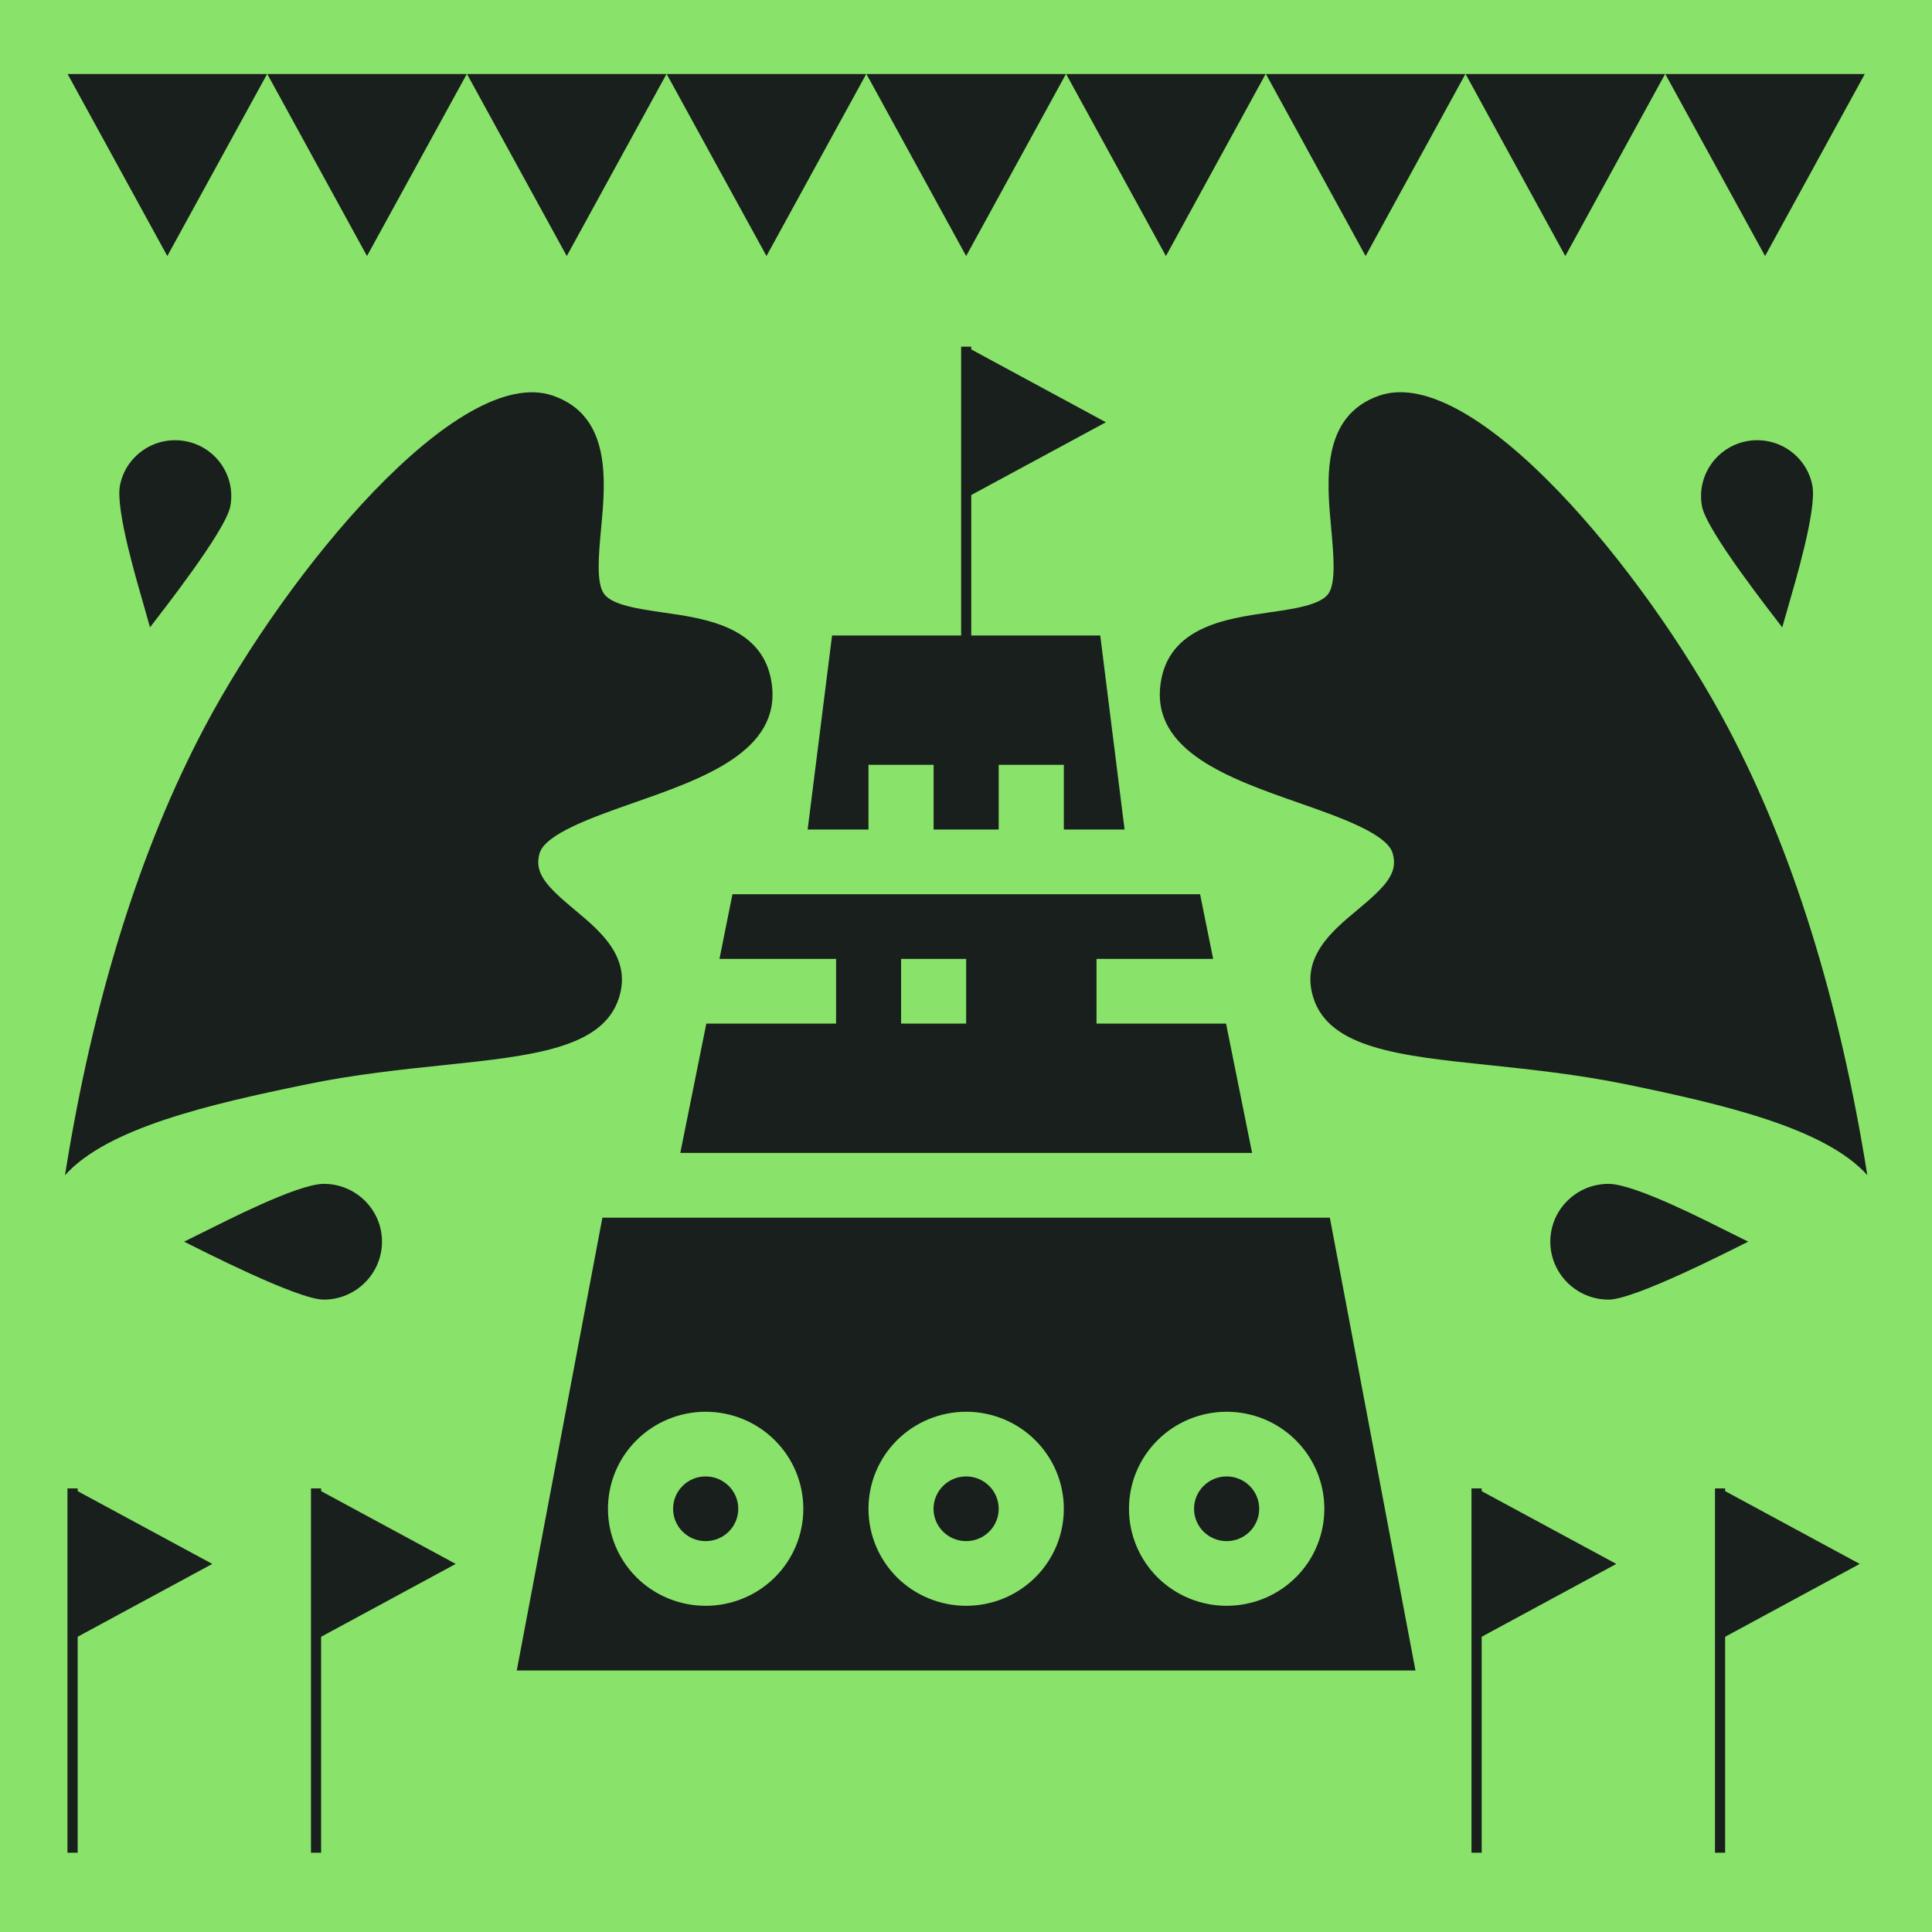 <svg width="25" height="25" viewBox="0 0 25 25" fill="none" xmlns="http://www.w3.org/2000/svg">
<rect width="25" height="25" fill="#89E26A"/>
<path d="M9.14 13.245L8.803 14.919H16.202L15.865 13.245H14.189V12.408H15.698L15.529 11.571H9.478L9.31 12.408H10.819V13.245H9.141H9.14ZM11.66 12.408H12.502V13.245H11.66V12.408Z" fill="#181F1C"/>
<path d="M10.451 10.734H11.238V9.897H12.081V10.734H12.923V9.897H13.766V10.734H14.552L14.237 8.223H10.767L10.451 10.734Z" fill="#181F1C"/>
<path d="M9.553 19.524C9.553 19.755 9.364 19.942 9.131 19.942C8.898 19.942 8.71 19.755 8.71 19.524C8.71 19.292 8.898 19.105 9.131 19.105C9.364 19.105 9.553 19.292 9.553 19.524Z" fill="#181F1C"/>
<path d="M7.795 15.757L6.687 21.616H18.316L17.208 15.757H7.795ZM9.131 20.779C8.796 20.779 8.474 20.647 8.237 20.412C8.001 20.176 7.867 19.857 7.867 19.524C7.867 19.19 8 18.871 8.237 18.636C8.474 18.4 8.796 18.268 9.131 18.268C9.467 18.268 9.788 18.4 10.025 18.636C10.262 18.871 10.395 19.19 10.395 19.524C10.395 19.857 10.263 20.176 10.025 20.412C9.788 20.647 9.467 20.779 9.131 20.779V20.779ZM12.502 20.779C12.167 20.779 11.845 20.647 11.608 20.412C11.371 20.176 11.238 19.857 11.238 19.524C11.238 19.19 11.371 18.871 11.608 18.636C11.845 18.4 12.167 18.268 12.502 18.268C12.838 18.268 13.159 18.4 13.396 18.636C13.633 18.872 13.766 19.19 13.766 19.524C13.766 19.857 13.634 20.176 13.396 20.412C13.159 20.647 12.838 20.779 12.502 20.779ZM15.873 20.779C15.538 20.779 15.216 20.647 14.979 20.412C14.742 20.176 14.609 19.857 14.609 19.524C14.609 19.19 14.742 18.871 14.979 18.636C15.216 18.4 15.538 18.268 15.873 18.268C16.209 18.268 16.53 18.4 16.767 18.636C17.004 18.871 17.137 19.19 17.137 19.524C17.137 19.857 17.005 20.176 16.767 20.412C16.53 20.647 16.209 20.779 15.873 20.779Z" fill="#181F1C"/>
<path d="M12.923 19.524C12.923 19.755 12.734 19.942 12.502 19.942C12.269 19.942 12.08 19.755 12.08 19.524C12.08 19.292 12.269 19.105 12.502 19.105C12.734 19.105 12.923 19.292 12.923 19.524Z" fill="#181F1C"/>
<path d="M16.294 19.524C16.294 19.755 16.105 19.942 15.873 19.942C15.64 19.942 15.451 19.755 15.451 19.524C15.451 19.292 15.64 19.105 15.873 19.105C16.105 19.105 16.294 19.292 16.294 19.524Z" fill="#181F1C"/>
<path d="M24.163 15.207C23.802 12.942 23.194 10.991 22.355 9.407C21.287 7.388 19.067 4.7 17.849 5.119C17.09 5.381 17.168 6.225 17.226 6.84C17.256 7.174 17.292 7.552 17.184 7.69C17.073 7.831 16.738 7.88 16.414 7.926C15.868 8.005 15.12 8.112 15.018 8.845C14.895 9.719 15.908 10.074 16.801 10.387C17.339 10.575 17.948 10.789 18.021 11.041C18.096 11.298 17.931 11.469 17.564 11.775C17.235 12.048 16.828 12.388 16.995 12.912C17.203 13.565 18.114 13.662 19.265 13.782C19.804 13.839 20.414 13.903 21.031 14.029C22.313 14.293 23.616 14.598 24.163 15.206" fill="#181F1C"/>
<path d="M22.622 16.067L22.318 15.916C22.119 15.818 21.156 15.319 20.815 15.319C20.399 15.319 20.061 15.654 20.061 16.067C20.061 16.48 20.399 16.817 20.815 16.817C21.156 16.817 22.423 16.165 22.622 16.067Z" fill="#181F1C"/>
<path d="M23.062 8.118L23.152 7.804C23.209 7.599 23.513 6.604 23.452 6.284C23.378 5.893 22.997 5.635 22.603 5.709C22.209 5.784 21.95 6.162 22.024 6.553C22.085 6.873 22.933 7.948 23.062 8.118" fill="#181F1C"/>
<path d="M0.841 15.207C1.388 14.598 2.691 14.293 3.973 14.03C4.589 13.903 5.2 13.839 5.739 13.783C6.891 13.662 7.801 13.566 8.009 12.913C8.176 12.389 7.768 12.049 7.44 11.776C7.073 11.47 6.908 11.298 6.982 11.042C7.056 10.79 7.665 10.576 8.203 10.387C9.096 10.075 10.109 9.72 9.986 8.846C9.884 8.112 9.136 8.005 8.59 7.927C8.266 7.88 7.931 7.832 7.82 7.69C7.712 7.552 7.747 7.174 7.778 6.841C7.836 6.225 7.914 5.382 7.155 5.12C5.937 4.7 3.717 7.389 2.648 9.408C1.81 10.991 1.201 12.942 0.841 15.207Z" fill="#181F1C"/>
<path d="M2.382 16.067C2.581 16.165 3.849 16.817 4.19 16.817C4.605 16.817 4.943 16.48 4.943 16.067C4.943 15.654 4.605 15.319 4.19 15.319C3.849 15.319 2.887 15.819 2.687 15.916L2.382 16.067" fill="#181F1C"/>
<path d="M1.941 8.118C2.07 7.948 2.919 6.872 2.98 6.552C3.054 6.161 2.795 5.783 2.401 5.709C2.008 5.635 1.627 5.892 1.552 6.283C1.491 6.603 1.795 7.598 1.852 7.803L1.941 8.117" fill="#181F1C"/>
<path d="M0.875 0.958H3.456L2.165 3.313L0.875 0.958Z" fill="#181F1C"/>
<path d="M3.459 0.958H6.04L4.749 3.313L3.459 0.958Z" fill="#181F1C"/>
<path d="M6.043 0.958H8.624L7.334 3.313L6.043 0.958Z" fill="#181F1C"/>
<path d="M8.627 0.958H11.209L9.918 3.313L8.627 0.958Z" fill="#181F1C"/>
<path d="M11.212 0.958H13.793L12.502 3.313L11.212 0.958Z" fill="#181F1C"/>
<path d="M13.796 0.958H16.377L15.087 3.313L13.796 0.958Z" fill="#181F1C"/>
<path d="M16.381 0.958H18.962L17.671 3.313L16.381 0.958Z" fill="#181F1C"/>
<path d="M18.965 0.958H21.546L20.255 3.313L18.965 0.958Z" fill="#181F1C"/>
<path d="M21.549 0.958H24.13L22.84 3.313L21.549 0.958Z" fill="#181F1C"/>
<path d="M12.502 6.441V4.486L14.31 5.464L12.502 6.441Z" fill="#181F1C"/>
<path d="M12.568 4.486H12.437V9.2H12.568V4.486Z" fill="#181F1C"/>
<path d="M0.939 21.215V19.26L2.747 20.237L0.939 21.215Z" fill="#181F1C"/>
<path d="M1.005 19.26H0.873V23.974H1.005V19.26Z" fill="#181F1C"/>
<path d="M4.09 21.215V19.26L5.897 20.237L4.09 21.215Z" fill="#181F1C"/>
<path d="M4.155 19.26H4.024V23.974H4.155V19.26Z" fill="#181F1C"/>
<path d="M19.107 21.215V19.26L20.915 20.237L19.107 21.215Z" fill="#181F1C"/>
<path d="M19.173 19.26H19.041V23.974H19.173V19.26Z" fill="#181F1C"/>
<path d="M22.258 21.215V19.26L24.065 20.237L22.258 21.215Z" fill="#181F1C"/>
<path d="M22.323 19.26H22.192V23.974H22.323V19.26Z" fill="#181F1C"/>
</svg>
